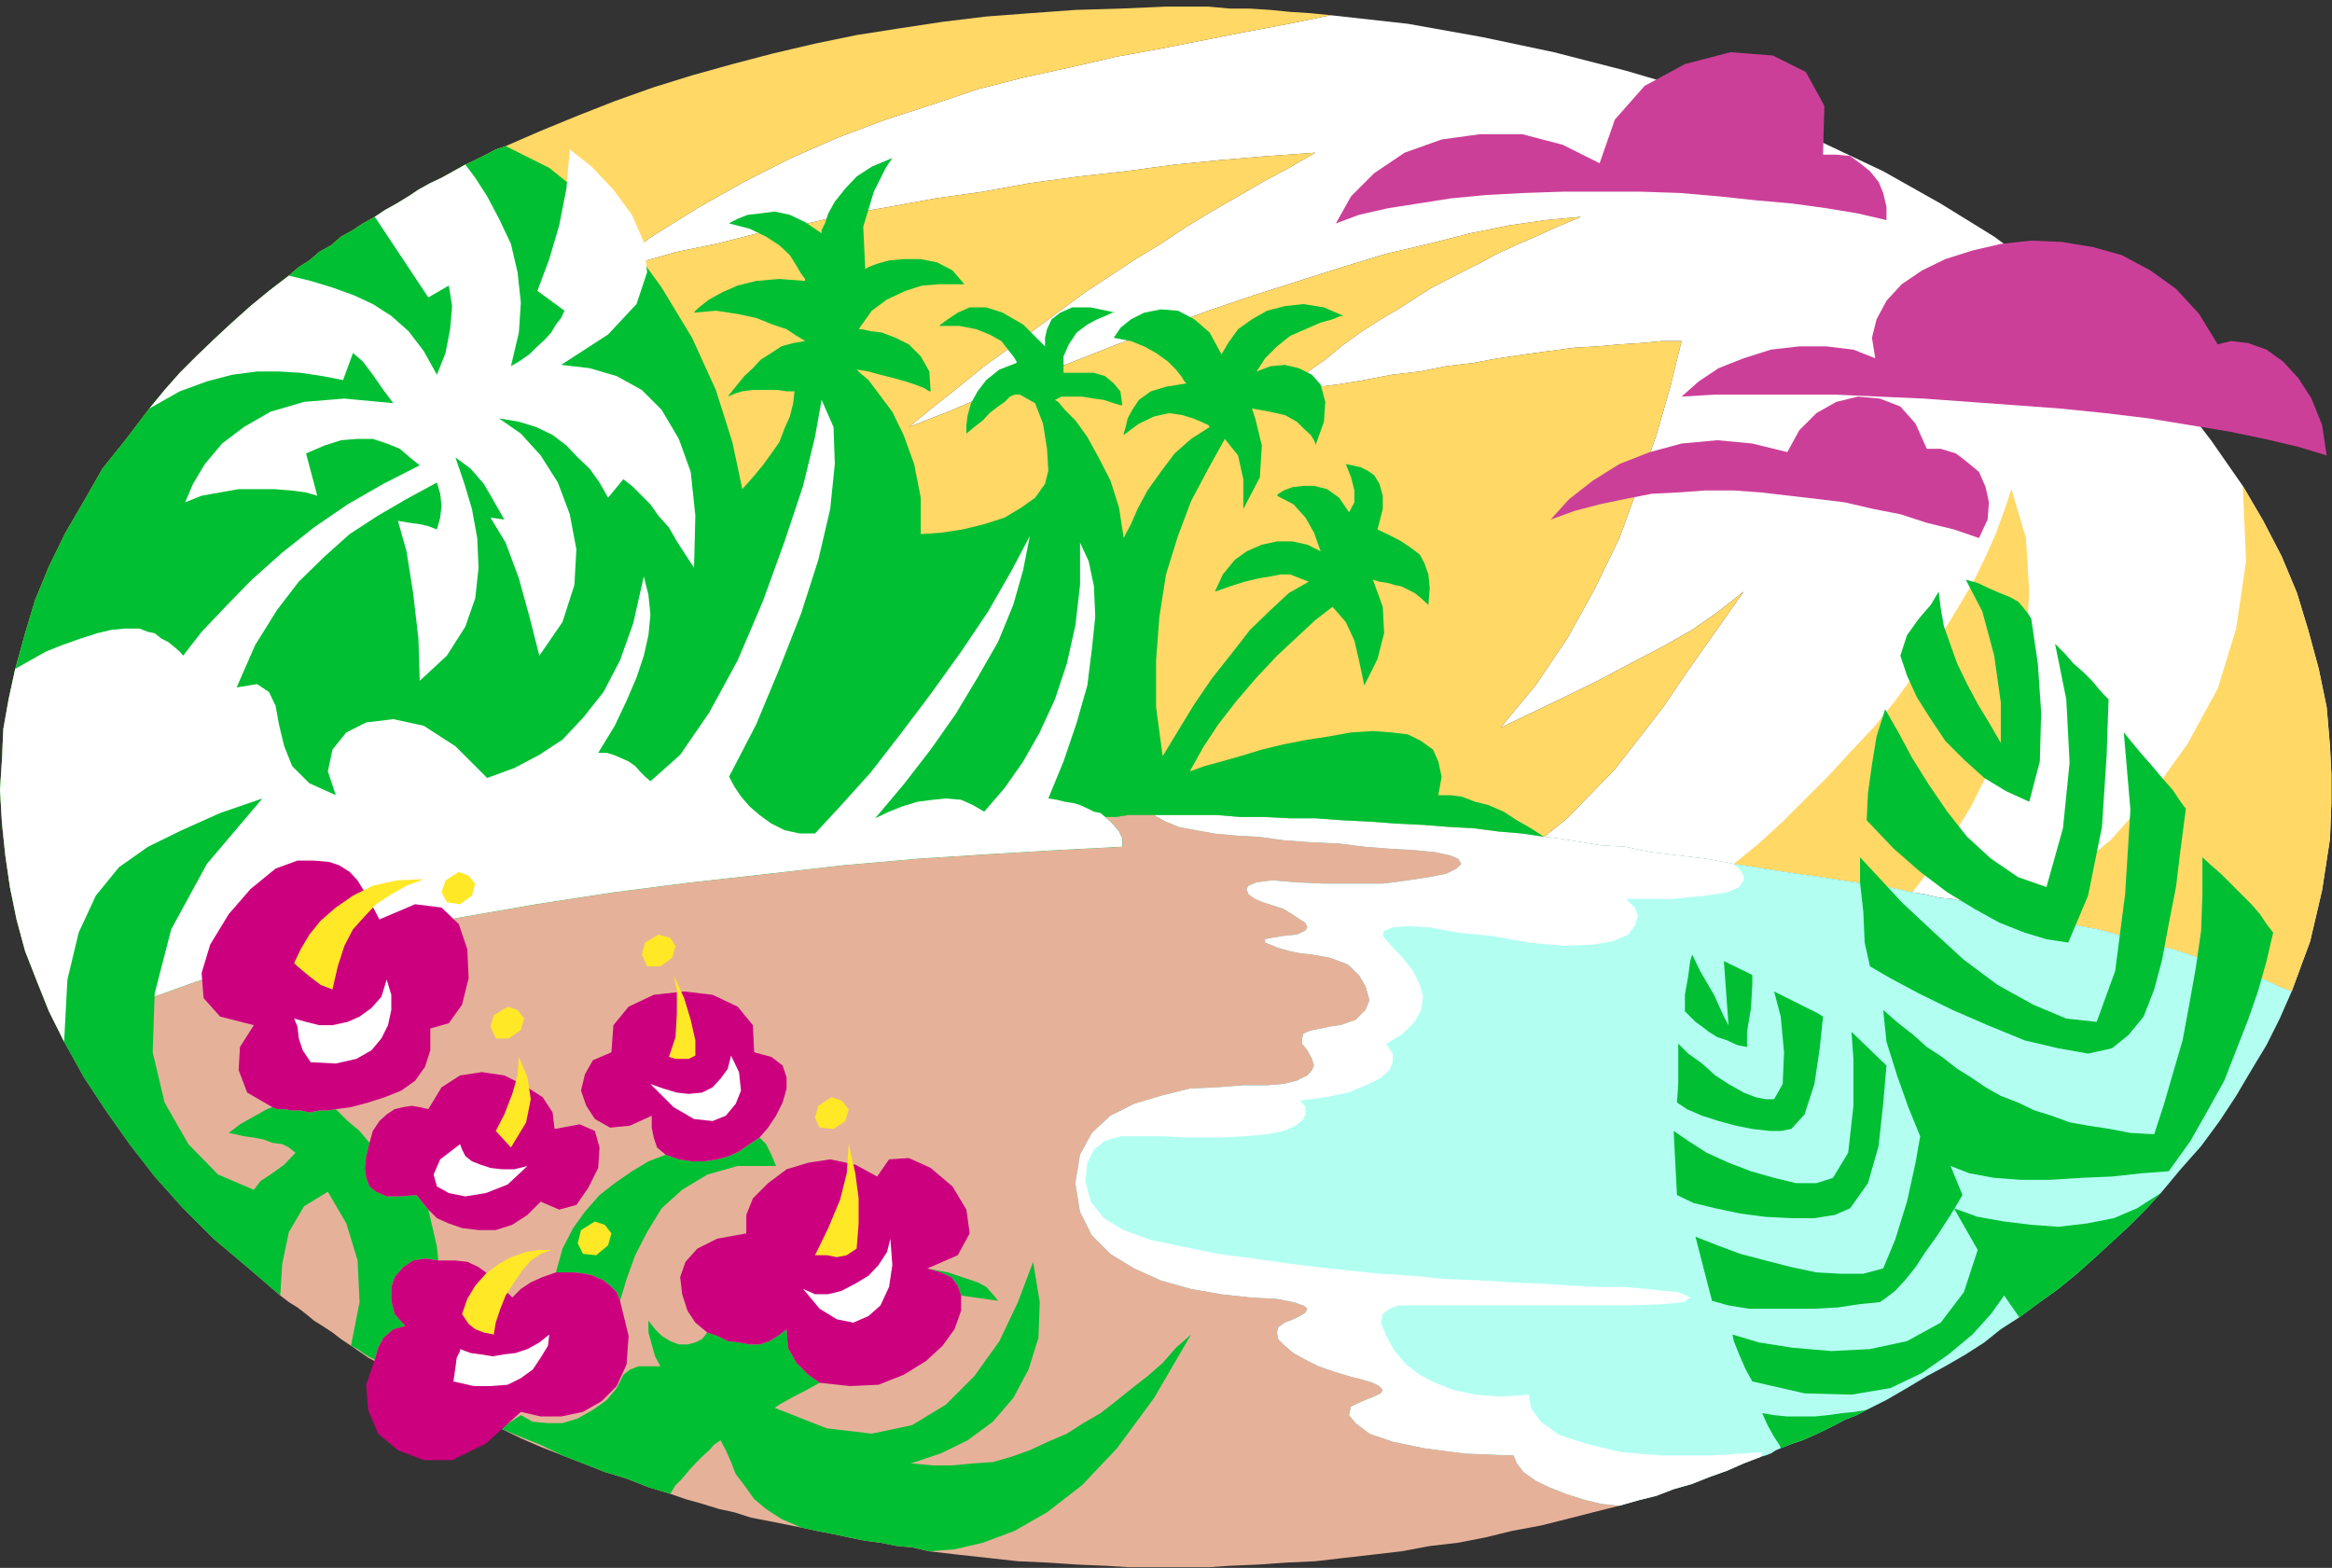 <?xml version="1.0" encoding="UTF-8" standalone="no"?>
<svg
   xmlns:ooo="http://xml.openoffice.org/svg/export"
   xmlns:dc="http://purl.org/dc/elements/1.1/"
   xmlns:cc="http://creativecommons.org/ns#"
   xmlns:rdf="http://www.w3.org/1999/02/22-rdf-syntax-ns#"
   xmlns:svg="http://www.w3.org/2000/svg"
   xmlns="http://www.w3.org/2000/svg"
   xmlns:sodipodi="http://sodipodi.sourceforge.net/DTD/sodipodi-0.dtd"
   xmlns:inkscape="http://www.inkscape.org/namespaces/inkscape"
   version="1.2"
   width="35.28mm"
   height="23.72mm"
   viewBox="0 0 3528 2372"
   preserveAspectRatio="xMidYMid"
   xml:space="preserve"
   id="svg161"
   sodipodi:docname="scn_trpc.svg"
   style="fill-rule:evenodd;stroke-width:28.222;stroke-linejoin:round"
   inkscape:version="0.92.5 (2060ec1f9f, 2020-04-08)"><rect x="0" y="0" width="3528" height="2372" fill="#333333" stroke="none"/><sodipodi:namedview
   pagecolor="#ffffff"
   bordercolor="#666666"
   borderopacity="1"
   objecttolerance="10"
   gridtolerance="10"
   guidetolerance="10"
   inkscape:pageopacity="0"
   inkscape:pageshadow="2"
   inkscape:window-width="664"
   inkscape:window-height="487"
   id="namedview163"
   showgrid="false"
   inkscape:zoom="0.2102413"
   inkscape:cx="66.670867"
   inkscape:cy="44.825195"
   inkscape:window-x="0"
   inkscape:window-y="0"
   inkscape:window-maximized="0"
   inkscape:current-layer="svg161" />
 <defs
   class="ClipPathGroup"
   id="defs8">
  <clipPath
   id="presentation_clip_path"
   clipPathUnits="userSpaceOnUse">
   <rect
   x="0"
   y="0"
   width="21000"
   height="29700"
   id="rect2" />
  </clipPath>
  <clipPath
   id="presentation_clip_path_shrink"
   clipPathUnits="userSpaceOnUse">
   <rect
   x="21"
   y="29"
   width="20958"
   height="29641"
   id="rect5" />
  </clipPath>
 </defs>
 <defs
   class="TextShapeIndex"
   id="defs12">
  <g
   ooo:slide="id1"
   ooo:id-list="id3"
   id="g10" />
 </defs>
 <defs
   class="EmbeddedBulletChars"
   id="defs44">
  <g
   id="bullet-char-template-57356"
   transform="matrix(4.8828125e-4,0,0,-4.8828125e-4,0,0)">
   <path
   d="M 580,1141 1163,571 580,0 -4,571 Z"
   id="path14"
   inkscape:connector-curvature="0" />
  </g>
  <g
   id="bullet-char-template-57354"
   transform="matrix(4.8828125e-4,0,0,-4.8828125e-4,0,0)">
   <path
   d="M 8,1128 H 1137 V 0 H 8 Z"
   id="path17"
   inkscape:connector-curvature="0" />
  </g>
  <g
   id="bullet-char-template-10146"
   transform="matrix(4.8828125e-4,0,0,-4.8828125e-4,0,0)">
   <path
   d="M 174,0 602,739 174,1481 1456,739 Z M 1358,739 309,1346 659,739 Z"
   id="path20"
   inkscape:connector-curvature="0" />
  </g>
  <g
   id="bullet-char-template-10132"
   transform="matrix(4.8828125e-4,0,0,-4.8828125e-4,0,0)">
   <path
   d="M 2015,739 1276,0 H 717 l 543,543 H 174 v 393 h 1086 l -543,545 h 557 z"
   id="path23"
   inkscape:connector-curvature="0" />
  </g>
  <g
   id="bullet-char-template-10007"
   transform="matrix(4.8828125e-4,0,0,-4.8828125e-4,0,0)">
   <path
   d="m 0,-2 c -7,16 -16,29 -25,39 l 381,530 c -94,256 -141,385 -141,387 0,25 13,38 40,38 9,0 21,-2 34,-5 21,4 42,12 65,25 l 27,-13 111,-251 280,301 64,-25 24,25 c 21,-10 41,-24 62,-43 C 886,937 835,863 770,784 769,783 710,716 594,584 L 774,223 c 0,-27 -21,-55 -63,-84 l 16,-20 C 717,90 699,76 672,76 641,76 570,178 457,381 L 164,-76 c -22,-34 -53,-51 -92,-51 -42,0 -63,17 -64,51 -7,9 -10,24 -10,44 0,9 1,19 2,30 z"
   id="path26"
   inkscape:connector-curvature="0" />
  </g>
  <g
   id="bullet-char-template-10004"
   transform="matrix(4.8828125e-4,0,0,-4.8828125e-4,0,0)">
   <path
   d="M 285,-33 C 182,-33 111,30 74,156 52,228 41,333 41,471 c 0,78 14,145 41,201 34,71 87,106 158,106 53,0 88,-31 106,-94 l 23,-176 c 8,-64 28,-97 59,-98 l 735,706 c 11,11 33,17 66,17 42,0 63,-15 63,-46 V 965 c 0,-36 -10,-64 -30,-84 L 442,47 C 390,-6 338,-33 285,-33 Z"
   id="path29"
   inkscape:connector-curvature="0" />
  </g>
  <g
   id="bullet-char-template-9679"
   transform="matrix(4.8828125e-4,0,0,-4.8828125e-4,0,0)">
   <path
   d="M 813,0 C 632,0 489,54 383,161 276,268 223,411 223,592 c 0,181 53,324 160,431 106,107 249,161 430,161 179,0 323,-54 432,-161 108,-107 162,-251 162,-431 0,-180 -54,-324 -162,-431 C 1136,54 992,0 813,0 Z"
   id="path32"
   inkscape:connector-curvature="0" />
  </g>
  <g
   id="bullet-char-template-8226"
   transform="matrix(4.8828125e-4,0,0,-4.8828125e-4,0,0)">
   <path
   d="m 346,457 c -73,0 -137,26 -191,78 -54,51 -81,114 -81,188 0,73 27,136 81,188 54,52 118,78 191,78 73,0 134,-26 185,-79 51,-51 77,-114 77,-187 0,-75 -25,-137 -76,-188 -50,-52 -112,-78 -186,-78 z"
   id="path35"
   inkscape:connector-curvature="0" />
  </g>
  <g
   id="bullet-char-template-8211"
   transform="matrix(4.8828125e-4,0,0,-4.8828125e-4,0,0)">
   <path
   d="M -4,459 H 1135 V 606 H -4 Z"
   id="path38"
   inkscape:connector-curvature="0" />
  </g>
  <g
   id="bullet-char-template-61548"
   transform="matrix(4.8828125e-4,0,0,-4.8828125e-4,0,0)">
   <path
   d="m 173,740 c 0,163 58,303 173,419 116,115 255,173 419,173 163,0 302,-58 418,-173 116,-116 174,-256 174,-419 0,-163 -58,-303 -174,-418 C 1067,206 928,148 765,148 601,148 462,206 346,322 231,437 173,577 173,740 Z"
   id="path41"
   inkscape:connector-curvature="0" />
  </g>
 </defs>
 <g
   id="g49"
   transform="translate(-8736,-13664)">
  <g
   id="id2"
   class="Master_Slide">
   <g
   id="bg-id2"
   class="Background" />
   <g
   id="bo-id2"
   class="BackgroundObjects" />
  </g>
 </g>
 <g
   class="SlideGroup"
   id="g159"
   transform="translate(-8736,-13664)">
  <g
   id="g157">
   <g
   id="container-id1">
    <g
   id="id1"
   class="Slide"
   clip-path="url(#presentation_clip_path)">
     <g
   class="Page"
   id="g153">
      <g
   class="Graphic"
   id="g151">
       <g
   id="id3">
        <rect
   class="BoundingBox"
   x="8736"
   y="13664"
   width="3528"
   height="2372"
   id="rect51"
   style="fill:none;stroke:none" />
        <defs
   id="defs56">
         <clipPath
   id="clip_path_1"
   clipPathUnits="userSpaceOnUse">
          <path
   d="m 8736,13664 h 3527 v 2371 H 8736 Z"
   id="path53"
   inkscape:connector-curvature="0" />
         </clipPath>
        </defs>
        <g
   clip-path="url(#clip_path_1)"
   id="g148">
         <path
   d="m 11072,14930 35,-28 34,-35 38,-39 35,-45 38,-49 38,-56 41,-58 43,-61 -38,30 -40,28 -46,26 -48,25 -49,26 -51,25 -48,23 -48,23 53,-64 48,-71 41,-74 38,-78 28,-77 28,-79 21,-73 17,-69 h -30 l -31,3 -33,2 -33,3 -35,2 -38,5 -36,5 -41,6 -38,7 -41,5 -40,8 -43,5 -41,8 -43,7 -41,5 -43,8 35,-28 33,-23 28,-23 28,-20 28,-18 26,-15 23,-15 25,-16 23,-12 25,-13 26,-13 28,-15 28,-13 30,-13 33,-15 36,-15 -54,5 -55,8 -59,12 -63,16 -64,15 -66,20 -66,21 -69,22 -68,23 -69,26 -69,25 -66,26 -66,25 -63,25 -61,26 -59,23 38,-31 38,-30 38,-31 39,-28 38,-28 38,-28 38,-28 38,-25 38,-25 38,-23 39,-26 38,-23 40,-23 38,-22 39,-21 40,-23 -71,5 -71,6 -71,7 -74,10 -71,8 -74,10 -71,13 -71,10 -71,13 -69,12 -66,16 -64,12 -63,16 -59,12 -56,16 -53,12 71,-51 69,-43 71,-40 71,-36 71,-31 72,-27 71,-23 68,-23 71,-18 69,-15 69,-16 66,-12 66,-13 66,-13 64,-12 63,-13 117,13 112,20 109,23 109,28 102,30 99,38 97,41 91,43 87,49 81,50 76,56 74,59 64,61 61,63 53,69 48,69 31,53 28,54 23,55 17,56 16,59 12,58 5,59 3,61 -3,79 -12,78 -18,77 -28,76 -20,-8 -21,-10 -20,-7 -23,-8 -23,-8 -23,-7 -25,-8 -25,-8 -28,-7 -28,-8 -28,-7 -28,-8 -28,-5 -31,-8 -28,-7 -30,-6 -21,-5 -20,-2 -23,-5 -20,-3 -20,-5 -21,-2 -20,-5 -20,-3 -36,-8 -36,-5 -33,-5 -33,-5 -35,-5 -33,-5 -31,-5 -33,-5 -43,-8 -43,-5 -41,-5 -38,-8 -36,-2 -30,-5 -31,-5 z"
   id="path58"
   inkscape:connector-curvature="0"
   style="fill:#ffffff;stroke:none" />
         <path
   d="m 11629,15014 -36,-8 -36,-5 -33,-5 -33,-5 -35,-5 -33,-5 -31,-5 -33,-5 38,-31 36,-33 35,-35 36,-36 33,-36 33,-35 31,-38 28,-38 28,-36 22,-38 23,-38 21,-36 17,-35 16,-36 12,-33 11,-33 22,74 5,81 -5,84 -17,84 -28,81 -38,76 -44,72 z"
   id="path60"
   inkscape:connector-curvature="0"
   style="fill:#ffd866;stroke:none" />
         <path
   d="m 12129,14399 31,53 28,54 23,55 17,56 16,59 12,58 5,59 3,61 -3,79 -12,78 -18,77 -28,76 -20,-8 -21,-10 -20,-7 -23,-8 -23,-8 -23,-7 -25,-8 -25,-8 -28,-7 -28,-8 -28,-7 -28,-8 -28,-5 -31,-8 -28,-7 -30,-6 68,-53 69,-58 61,-69 53,-74 46,-84 28,-91 15,-102 z"
   id="path62"
   inkscape:connector-curvature="0"
   style="fill:#ffd866;stroke:none" />
         <path
   d="m 11072,14930 -33,-5 -36,-3 -38,-5 -38,-2 -38,-3 -41,-2 -40,-3 -41,-2 -41,-3 h -38 l -41,-2 h -35 l -36,-3 h -33 -33 -28 -23 -17 l -18,3 h -16 l 11,10 10,12 5,11 v 12 l -97,5 -101,6 -110,7 -114,10 -114,13 -117,13 -117,15 -117,18 -115,20 -109,20 -104,23 -97,26 -89,28 -78,28 -66,30 -56,33 -23,-46 -18,-45 -18,-46 -13,-48 -10,-49 -7,-48 -5,-48 -3,-51 3,-46 2,-46 8,-45 10,-46 15,-54 15,-50 21,-51 25,-51 28,-48 28,-49 36,-45 35,-46 23,-28 23,-26 25,-25 26,-25 28,-26 28,-25 28,-23 30,-23 15,-13 16,-10 15,-13 18,-10 15,-13 18,-10 15,-10 18,-10 15,-10 18,-10 18,-11 15,-10 18,-10 17,-8 18,-10 18,-10 15,-7 16,-8 15,-8 15,-5 53,-23 56,-23 56,-22 59,-21 58,-18 61,-17 61,-16 64,-15 63,-13 64,-10 66,-10 66,-8 66,-5 69,-5 68,-2 69,-3 h 33 31 l 33,3 h 30 l 31,2 30,3 31,2 30,3 -63,13 -64,12 -66,13 -66,13 -66,12 -69,16 -69,15 -71,18 -68,23 -71,23 -72,27 -71,31 -71,36 -71,40 -69,43 -71,51 53,-12 56,-16 59,-12 63,-16 64,-12 66,-16 69,-12 71,-13 71,-10 71,-13 74,-10 71,-8 74,-10 71,-7 71,-6 71,-5 -40,23 -39,21 -38,22 -40,23 -38,23 -39,26 -38,23 -38,25 -38,25 -38,28 -38,28 -38,28 -39,28 -38,31 -38,30 -38,31 59,-23 61,-26 63,-25 66,-25 66,-26 69,-25 69,-26 68,-23 69,-22 66,-21 66,-20 64,-15 63,-16 59,-12 55,-8 54,-5 -36,15 -33,15 -30,13 -28,13 -28,15 -26,13 -25,13 -23,12 -25,16 -23,15 -26,15 -28,18 -28,20 -28,23 -33,23 -35,28 43,-8 41,-5 43,-7 41,-8 43,-5 40,-8 41,-5 38,-7 41,-6 36,-5 38,-5 35,-2 33,-3 33,-2 31,-3 h 30 l -17,69 -21,73 -28,79 -28,77 -38,78 -41,74 -48,71 -53,64 48,-23 48,-23 51,-25 49,-26 48,-25 46,-26 40,-28 38,-30 -43,61 -41,58 -38,56 -38,49 -35,45 -38,39 -34,35 z"
   id="path64"
   inkscape:connector-curvature="0"
   style="fill:#ffd866;stroke:none" />
         <path
   d="m 10757,14002 23,-41 35,-35 46,-31 56,-20 58,-8 h 64 l 61,16 56,28 23,-66 45,-51 61,-33 69,-18 64,5 50,25 28,51 -2,74 h 20 l 21,2 15,11 15,12 13,16 7,17 5,21 v 20 l -43,-10 -48,-8 -51,-7 -56,-5 -56,-6 -58,-5 -59,-2 h -61 -58 l -59,2 -56,3 -53,5 -51,8 -45,7 -44,10 z"
   id="path66"
   inkscape:connector-curvature="0"
   style="fill:#cc3f99;stroke:none" />
         <path
   d="m 11280,14264 26,-23 30,-20 38,-15 41,-13 43,-5 h 41 l 41,5 33,13 -5,-31 7,-28 15,-28 23,-25 31,-21 35,-17 41,-13 43,-10 46,-5 46,2 48,8 43,12 43,23 39,28 35,38 28,46 20,-5 26,3 28,10 25,18 23,25 20,31 16,40 7,46 -43,-13 -51,-12 -53,-11 -61,-10 -61,-10 -66,-8 -69,-7 -68,-5 -69,-5 -69,-5 -68,-3 -66,-3 h -64 -61 -56 z"
   id="path68"
   inkscape:connector-curvature="0"
   style="fill:#cc3f99;stroke:none" />
         <path
   d="m 11082,14450 28,-31 36,-28 40,-25 46,-18 48,-13 54,-5 53,5 53,13 18,-33 26,-26 30,-17 33,-8 33,3 31,12 23,26 17,38 h 21 l 23,7 17,13 18,15 10,23 5,23 -2,26 -13,28 -38,-13 -41,-10 -40,-13 -41,-8 -43,-10 -41,-5 -43,-5 -43,-5 -41,-3 h -43 l -41,3 -40,2 -41,8 -38,8 -38,10 z"
   id="path70"
   inkscape:connector-curvature="0"
   style="fill:#cc3f99;stroke:none" />
         <path
   d="m 11186,15942 -40,10 -39,10 -40,10 -43,8 -41,10 -41,8 -43,5 -43,8 -43,5 -44,5 -43,5 -43,2 -43,3 -46,2 -43,3 h -46 -46 l -48,-3 -46,-2 -45,-3 -44,-2 -45,-5 -46,-5 -43,-5 -26,-6 -23,-2 -25,-5 -23,-3 -25,-5 -23,-5 -26,-5 -23,-5 -25,-5 -25,-5 -26,-5 -25,-8 -23,-5 -26,-8 -25,-7 -23,-8 -33,-10 -33,-13 -33,-10 -33,-13 -31,-12 -33,-13 -30,-13 -31,-15 -30,-13 -28,-15 -31,-15 -27,-15 -28,-16 -28,-18 -28,-15 -26,-18 -15,-10 -13,-10 -12,-8 -16,-10 -12,-10 -13,-10 -13,-8 -13,-10 -50,-43 -51,-43 -46,-46 -43,-48 -38,-49 -36,-51 -33,-50 -30,-54 56,-33 66,-30 78,-28 89,-28 97,-26 104,-23 109,-20 115,-20 117,-18 117,-15 117,-13 114,-13 114,-10 110,-7 101,-6 97,-5 v -12 l -5,-11 -10,-12 -11,-10 h 16 l 18,-3 h 17 23 l 18,10 20,8 26,5 28,5 33,3 35,2 36,5 41,3 43,2 40,5 39,3 35,2 31,3 23,5 12,5 5,8 -7,7 -16,8 -25,5 -33,5 -38,5 h -43 -44 l -45,-2 -36,-3 -23,3 -12,5 -3,5 3,8 10,7 12,5 16,5 15,5 13,8 12,8 8,5 3,7 -3,5 -13,6 -20,2 -18,3 -10,2 v 5 l 8,3 12,5 18,5 15,3 18,2 28,5 26,10 17,16 10,17 6,21 -6,15 -15,15 -23,8 -15,2 -13,3 -12,2 -10,3 -6,3 -2,7 v 8 l 8,10 7,13 3,10 -3,7 -7,8 -16,8 -20,5 -25,2 h -36 l -38,3 -43,2 -44,11 -40,12 -36,18 -28,26 -18,33 -7,43 7,43 18,36 28,28 36,22 40,18 46,13 46,8 46,5 38,2 25,5 15,5 6,5 -3,6 -8,5 -10,5 -13,5 -10,7 -2,8 2,10 10,10 13,11 18,10 20,10 23,8 23,7 20,5 16,5 10,5 5,6 -3,5 -10,5 -18,7 -17,8 -3,13 10,12 21,16 35,12 48,10 61,8 74,3 5,12 10,13 18,13 21,10 25,10 25,8 28,7 z"
   id="path72"
   inkscape:connector-curvature="0"
   style="fill:#e5b299;stroke:none" />
         <path
   d="m 10482,14897 18,10 20,8 26,5 28,5 33,3 35,2 36,5 41,3 43,2 40,5 39,3 35,2 31,3 23,5 12,5 5,8 -7,7 -16,8 -25,5 -33,5 -38,5 h -43 -44 l -45,-2 -36,-3 -23,3 -12,5 -3,5 3,8 10,7 12,5 16,5 15,5 13,8 12,8 8,5 3,7 -3,5 -13,6 -20,2 -18,3 -10,2 v 5 l 8,3 12,5 18,5 15,3 18,2 28,5 26,10 17,16 10,17 6,21 -6,15 -15,15 -23,8 -15,2 -13,3 -12,2 -10,3 -6,3 -2,7 v 8 l 8,10 7,13 3,10 -3,7 -7,8 -16,8 -20,5 -25,2 h -36 l -38,3 -43,2 -44,11 -40,12 -36,18 -28,26 -18,33 -7,43 7,43 18,36 28,28 36,22 40,18 46,13 46,8 46,5 38,2 25,5 15,5 6,5 -3,6 -8,5 -10,5 -13,5 -10,7 -2,8 2,10 10,10 13,11 18,10 20,10 23,8 23,7 20,5 16,5 10,5 5,6 -3,5 -10,5 -18,7 -17,8 -3,13 10,12 21,16 35,12 48,10 61,8 74,3 5,12 10,13 18,13 21,10 25,10 25,8 28,7 28,3 28,-8 28,-7 26,-10 28,-8 25,-10 28,-10 25,-11 26,-10 7,-2 8,-3 8,-5 7,-3 18,-7 15,-5 18,-8 15,-7 16,-8 15,-8 18,-7 15,-8 30,-15 31,-18 30,-18 28,-15 31,-18 28,-18 25,-20 28,-18 31,-23 28,-20 28,-23 28,-25 25,-23 25,-23 26,-26 23,-25 30,-36 31,-35 28,-38 25,-38 23,-39 23,-38 20,-40 18,-41 -20,-8 -21,-10 -20,-7 -23,-8 -23,-8 -23,-7 -25,-8 -25,-8 -28,-7 -28,-8 -28,-7 -28,-8 -28,-5 -31,-8 -28,-7 -30,-6 -21,-5 -20,-2 -23,-5 -20,-3 -20,-5 -21,-2 -20,-5 -20,-3 -36,-8 -36,-5 -33,-5 -33,-5 -35,-5 -33,-5 -31,-5 -33,-5 -43,-8 -43,-5 -41,-5 -38,-8 -36,-2 -30,-5 -31,-5 -25,-3 -33,-5 -36,-3 -38,-5 -38,-2 -38,-3 -41,-2 -40,-3 -41,-2 -41,-3 h -38 l -41,-2 h -35 l -36,-3 h -33 -33 z"
   id="path74"
   inkscape:connector-curvature="0"
   style="fill:#b2fff2;stroke:none" />
         <path
   d="m 11400,15868 -26,10 -25,11 -28,10 -25,10 -28,8 -26,10 -28,7 -28,8 -28,-3 -28,-7 -25,-8 -25,-10 -21,-10 -18,-13 -10,-13 -5,-12 -74,-3 -61,-8 -48,-10 -35,-12 -21,-16 -10,-12 3,-13 17,-8 18,-7 10,-5 3,-5 -5,-6 -10,-5 -16,-5 -20,-5 -23,-7 -23,-8 -20,-10 -18,-10 -13,-11 -10,-10 -2,-10 2,-8 10,-7 13,-5 10,-5 8,-5 3,-6 -6,-5 -15,-5 -25,-5 -38,-2 -46,-5 -46,-8 -46,-13 -40,-18 -36,-22 -28,-28 -18,-36 -7,-43 7,-43 18,-33 28,-26 36,-18 40,-12 44,-11 43,-2 38,-3 h 36 l 25,-2 20,-5 16,-8 7,-8 3,-7 -3,-10 -7,-13 -8,-10 v -8 l 2,-7 6,-3 10,-3 12,-2 13,-3 15,-2 23,-8 15,-15 6,-15 -6,-21 -10,-17 -17,-16 -26,-10 -28,-5 -18,-2 -15,-3 -18,-5 -12,-5 -8,-3 v -5 l 10,-2 18,-3 20,-2 13,-6 3,-5 -3,-7 -8,-5 -12,-8 -13,-8 -15,-5 -16,-5 -12,-5 -10,-7 -3,-8 3,-5 12,-5 23,-3 36,3 45,2 h 44 43 l 38,-5 33,-5 25,-5 16,-8 7,-7 -5,-8 -12,-5 -23,-5 -31,-3 -35,-2 -39,-3 -40,-5 -43,-2 -41,-3 -36,-5 -35,-2 -33,-3 -28,-5 -26,-5 -20,-8 -18,-10 h 28 33 33 l 36,3 h 35 l 41,2 h 38 l 41,3 41,2 40,3 41,2 38,3 38,2 38,5 36,3 33,5 25,3 31,5 30,5 36,2 38,8 41,5 43,5 43,8 8,7 7,11 v 7 l -7,10 -18,8 -33,5 -51,5 h -69 l 13,13 5,13 -5,15 -10,13 -23,10 -30,5 -44,2 -53,-5 -56,-10 -51,-5 -43,-8 -33,-2 -23,2 -13,5 -2,8 13,15 17,18 16,20 10,21 5,18 -3,20 -10,18 -18,18 -25,15 10,15 v 13 l -5,12 -15,13 -21,10 -27,11 -34,7 -38,5 8,10 v 11 l -3,7 -12,10 -18,8 -25,5 -34,3 -40,2 h -46 l -38,-2 h -36 -28 l -23,7 -17,13 -10,20 -3,28 8,31 20,25 30,18 41,15 48,10 54,11 53,7 56,8 41,5 46,5 48,5 48,3 51,5 51,2 48,3 48,2 46,3 41,2 h 38 l 33,3 28,3 20,2 13,5 5,3 -10,7 -31,3 -45,2 h -54 -58 -56 -54 -40 -26 -25 -23 -20 l -13,5 -10,8 -3,13 8,20 13,23 17,20 21,16 23,12 28,11 33,7 38,3 43,-3 3,20 15,21 28,20 40,13 54,13 61,5 h 74 l 78,-5 z"
   id="path76"
   inkscape:connector-curvature="0"
   style="fill:#ffffff;stroke:none" />
         <path
   d="m 11560,15797 -15,8 -18,7 -15,8 -16,8 -15,7 -18,8 -15,5 -18,7 -2,-5 -8,-12 -10,-18 -8,-18 18,3 20,2 h 21 20 l 20,-2 21,-3 20,-2 z"
   id="path78"
   inkscape:connector-curvature="0"
   style="fill:#00bf33;stroke:none" />
         <path
   d="m 12005,15469 -23,25 -26,26 -25,23 -25,23 -28,25 -28,23 -28,20 -31,23 -23,-33 -20,28 -28,31 -36,30 -40,28 -48,23 -59,10 -71,-2 -79,-18 -10,-18 -10,-23 -8,-20 -2,-10 40,12 51,8 59,5 58,-3 56,-12 51,-28 35,-46 21,-64 -36,-63 36,13 40,7 41,5 41,3 43,-5 41,-8 35,-15 z"
   id="path80"
   inkscape:connector-curvature="0"
   style="fill:#00bf33;stroke:none" />
         <path
   d="m 11301,15535 33,13 35,13 38,10 39,10 38,8 35,2 h 36 l 30,-8 18,-43 18,-58 13,-59 7,-40 -18,-44 -17,-48 -16,-51 -5,-48 23,20 23,18 20,18 23,15 23,18 21,13 22,15 23,13 26,10 25,12 26,8 27,10 28,5 33,5 31,6 36,2 15,-46 13,-45 15,-51 10,-54 10,-56 8,-56 2,-55 v -56 l 13,12 15,13 15,15 16,16 15,15 13,15 10,15 10,13 -10,43 -13,46 -15,43 -18,46 -18,46 -25,45 -26,46 -33,46 -40,3 -46,5 -46,2 -48,3 h -43 l -41,-3 -38,-7 -28,-11 18,44 -18,30 -20,31 -18,25 -15,23 -16,20 -15,16 -13,10 -10,7 -30,3 -33,5 -36,2 h -33 -33 -33 l -31,-5 -25,-7 z"
   id="path82"
   inkscape:connector-curvature="0"
   style="fill:#00bf33;stroke:none" />
         <path
   d="m 11268,15375 22,15 28,18 33,15 34,13 35,10 33,8 h 31 l 25,-8 23,-38 8,-71 v -71 l -3,-41 53,51 -5,58 -7,64 -16,56 -27,38 -23,10 -31,5 h -35 l -39,-2 -38,-5 -38,-8 -33,-8 -25,-12 z"
   id="path84"
   inkscape:connector-curvature="0"
   style="fill:#00bf33;stroke:none" />
         <path
   d="m 11275,15243 15,15 21,15 20,18 20,13 23,13 18,7 15,3 h 13 l 13,-23 2,-48 -5,-54 -10,-38 20,10 26,13 20,10 8,5 -5,48 -8,54 -15,46 -20,22 -16,3 h -17 l -26,-3 -25,-5 -26,-7 -25,-8 -23,-10 -15,-10 2,-28 v -28 -23 z"
   id="path86"
   inkscape:connector-curvature="0"
   style="fill:#00bf33;stroke:none" />
         <path
   d="m 11296,15108 12,25 21,36 15,33 7,13 -7,-97 43,21 v 15 l -2,35 -6,36 v 23 l -15,-3 -15,-7 -15,-5 -13,-8 -10,-8 -10,-7 -8,-8 -8,-8 v -25 l 5,-28 3,-23 z"
   id="path88"
   inkscape:connector-curvature="0"
   style="fill:#00bf33;stroke:none" />
         <path
   d="m 11550,14961 28,30 35,38 46,43 48,44 51,38 54,30 50,21 46,5 28,-77 15,-116 8,-128 -10,-117 13,16 15,18 15,17 15,18 16,18 10,15 7,10 3,3 -8,61 -7,58 -11,56 -10,54 -12,45 -16,41 -23,28 -25,20 -36,8 -45,-8 -51,-12 -56,-23 -53,-23 -51,-25 -43,-23 -31,-18 -8,-36 -2,-46 -5,-45 z"
   id="path90"
   inkscape:connector-curvature="0"
   style="fill:#00bf33;stroke:none" />
         <path
   d="m 11588,14737 20,35 21,39 25,40 28,41 30,38 36,33 41,28 43,15 25,-89 10,-99 -5,-96 -17,-84 15,15 13,15 15,13 13,13 10,12 7,8 5,5 3,3 -3,86 -7,107 -21,104 -30,71 -33,-5 -33,-10 -38,-15 -38,-21 -41,-25 -41,-31 -40,-35 -41,-43 2,-41 6,-43 7,-43 z"
   id="path92"
   inkscape:connector-curvature="0"
   style="fill:#00bf33;stroke:none" />
         <path
   d="m 11669,14559 3,25 5,28 10,28 10,28 15,31 16,30 17,28 18,31 v -61 l -10,-71 -18,-67 -25,-48 18,5 17,8 16,7 15,6 13,7 7,8 8,10 5,8 10,68 5,74 -2,74 -16,61 -35,-16 -33,-20 -31,-28 -28,-28 -22,-33 -21,-33 -15,-33 -10,-30 10,-31 18,-25 18,-21 z"
   id="path94"
   inkscape:connector-curvature="0"
   style="fill:#00bf33;stroke:none" />
         <path
   d="m 11072,14930 -33,-5 -36,-3 -38,-5 -38,-2 -38,-3 -41,-2 -40,-3 -41,-2 -41,-3 h -38 l -41,-2 h -35 l -36,-3 h -33 -33 -28 -23 -17 l -18,3 h -16 l 11,10 10,12 5,11 v 12 l -97,5 -101,6 -110,7 -114,10 -114,13 -117,13 -117,15 -117,18 -115,20 -109,20 -104,23 -97,26 -89,28 -78,28 -66,30 -56,33 -23,-46 -18,-45 -18,-46 -13,-48 -10,-49 -7,-48 -5,-48 -3,-51 3,-46 2,-46 8,-45 10,-46 15,-54 15,-50 21,-51 25,-51 28,-48 28,-49 36,-45 35,-46 23,-28 23,-26 25,-25 26,-25 28,-26 28,-25 28,-23 30,-23 15,-13 16,-10 15,-13 18,-10 15,-13 18,-10 15,-10 18,-10 15,-10 18,-10 18,-11 15,-10 18,-10 17,-8 18,-10 18,-10 15,-7 16,-8 15,-8 15,-5 66,33 61,49 59,63 50,69 46,76 36,79 25,79 15,71 16,-18 15,-18 13,-18 12,-17 8,-21 8,-18 5,-20 2,-18 h -12 l -13,-2 h -13 -13 -12 l -16,2 -10,3 -12,5 12,-15 13,-16 13,-12 12,-13 16,-10 15,-10 18,-5 18,-3 -3,-2 -10,-6 -15,-10 -21,-7 -25,-10 -28,-6 -33,-5 -33,3 2,-3 8,-7 13,-10 20,-11 23,-10 28,-7 35,-3 39,3 v -3 l -6,-8 -7,-12 -10,-16 -16,-15 -20,-13 -25,-12 -31,-8 3,-2 10,-5 15,-6 18,-2 23,-3 23,5 23,11 25,17 v -5 l 5,-10 5,-15 10,-18 16,-20 17,-18 23,-15 31,-13 -10,15 -18,36 -16,53 3,64 5,-3 13,-5 18,-5 22,-2 h 26 l 25,5 23,12 18,21 h -5 -13 -20 l -26,2 -25,8 -28,13 -23,17 -20,28 h 5 l 13,3 17,2 21,8 20,10 18,18 13,23 2,30 h -2 l -8,-5 -13,-5 -15,-5 -18,-5 -20,-5 -18,-5 -18,-3 5,5 13,11 15,20 21,28 17,35 16,44 10,51 v 55 l 30,-2 33,-5 33,-8 31,-10 25,-15 21,-15 15,-21 5,-20 -2,-33 -6,-38 -12,-31 -23,-13 h -8 l -7,3 -8,8 -10,7 -13,10 -10,11 -13,10 -12,10 v -3 -10 l 2,-15 5,-18 10,-18 13,-17 20,-16 26,-10 v -2 l -5,-8 -8,-10 -10,-13 -18,-10 -20,-8 -26,-5 h -30 l 2,-2 11,-8 15,-10 18,-8 h 25 l 25,8 31,18 33,33 v -3 -10 l 3,-13 7,-15 13,-10 18,-8 h 28 l 38,8 h -5 l -11,5 -12,5 -15,8 -16,12 -12,18 -8,18 v 25 h 5 10 15 16 l 17,5 13,11 10,12 3,21 h -3 l -10,-3 -15,-5 -15,-2 -18,-3 h -15 -16 l -10,5 5,3 10,12 16,16 18,25 17,31 18,35 13,41 7,46 3,-6 8,-15 10,-23 15,-28 20,-28 21,-28 25,-22 28,-18 -2,-3 -11,-5 -12,-5 -16,-5 -20,-3 -23,5 -23,11 -23,17 v -2 l 3,-10 3,-13 7,-13 10,-15 18,-13 23,-7 31,-5 -3,-3 -5,-8 -8,-10 -12,-12 -18,-13 -18,-10 -20,-8 -26,-5 10,-15 16,-13 20,-10 25,-5 26,2 25,13 23,20 18,33 10,-17 15,-21 21,-15 23,-13 27,-7 28,-3 31,5 30,13 h -5 l -12,5 -18,5 -23,10 -23,10 -20,16 -18,18 -13,20 21,-8 22,-2 21,5 20,10 13,15 7,26 -2,30 -13,36 v -3 l -2,-5 -5,-8 -11,-10 -10,-10 -18,-10 -22,-5 -28,-5 5,15 10,41 -3,48 -25,48 v -12 -33 l -8,-36 -20,-25 -25,45 -26,49 -20,53 -18,58 -10,64 -5,66 v 71 l 10,74 23,-38 25,-41 26,-38 30,-38 28,-36 31,-30 28,-26 30,-17 -13,-5 -15,-6 h -15 l -15,3 -18,3 -21,5 -22,7 -23,8 12,-26 18,-22 18,-13 23,-10 23,-5 h 23 l 23,5 20,10 -10,-28 -13,-23 -18,-20 -25,-13 2,-3 8,-5 13,-5 17,-2 h 16 l 20,5 18,13 15,22 8,-15 v -18 l -5,-20 -8,-20 10,2 13,3 10,5 10,7 8,13 5,18 v 20 l -8,31 21,10 15,8 15,10 13,10 7,13 6,17 2,21 -2,25 -11,-10 -10,-8 -10,-5 -10,-5 -10,-2 -10,-3 -13,-2 -10,-3 15,41 2,40 -10,39 -20,40 -8,-38 -7,-30 -13,-28 -20,-23 -26,20 -28,26 -30,28 -31,33 -30,35 -28,36 -23,35 -20,36 22,-8 26,-7 28,-8 33,-10 33,-8 36,-7 33,-5 33,-6 33,-2 28,2 25,3 20,10 18,13 8,18 5,23 -5,28 h 18 l 17,2 21,8 20,5 23,10 20,13 21,12 z"
   id="path96"
   inkscape:connector-curvature="0"
   style="fill:#00bf33;stroke:none" />
         <path
   d="m 10408,14900 11,10 10,12 5,11 v 12 l -97,5 -101,6 -110,7 -114,10 -114,13 -117,13 -117,15 -117,18 -115,20 -109,20 -104,23 -97,26 -89,28 -78,28 -66,30 -56,33 -23,-46 -18,-45 -18,-46 -13,-48 -10,-49 -7,-48 -5,-48 -3,-51 3,-46 2,-46 8,-45 10,-46 23,-13 23,-13 25,-10 28,-10 25,-8 21,-5 20,-2 h 13 10 l 13,5 10,2 10,8 10,5 10,8 8,7 5,6 28,-36 36,-38 40,-41 46,-41 48,-38 51,-35 54,-31 55,-28 -15,-12 -15,-13 -20,-8 -21,-7 h -23 l -25,2 -25,8 -28,12 17,64 -17,-5 -23,-3 -26,-2 h -25 -28 l -28,5 -28,5 -25,10 12,-28 18,-30 26,-31 33,-25 40,-23 51,-15 61,-5 74,7 -15,-20 -16,-23 -15,-20 -15,-13 -15,41 -31,-6 -33,-5 -33,-2 h -33 l -38,5 -38,10 -41,15 -46,26 23,-28 23,-26 25,-25 26,-25 28,-26 28,-25 28,-23 30,-23 33,8 33,10 33,12 28,13 28,18 26,23 23,30 20,36 13,-33 7,-36 3,-35 -5,-31 -31,18 -81,-122 15,-10 18,-10 18,-11 15,-10 18,-10 17,-8 18,-10 18,-10 15,20 18,28 18,34 18,38 10,43 5,46 -3,45 -12,51 12,-7 16,-11 10,-10 13,-12 10,-11 7,-12 8,-10 5,-11 -41,-30 18,-48 15,-51 11,-56 5,-59 33,26 33,35 28,38 18,41 5,46 -16,48 -43,46 -71,46 43,5 41,12 38,21 30,30 26,44 18,50 7,66 -2,79 -13,-20 -13,-20 -12,-21 -16,-18 -12,-17 -16,-16 -12,-12 -13,-10 -23,28 -13,-23 -15,-21 -18,-17 -17,-18 -21,-16 -25,-12 -26,-8 -30,-5 33,23 30,33 26,41 18,48 10,53 -3,54 -18,56 -35,51 -15,-59 -16,-58 -20,-54 -23,-38 21,3 -16,-28 -15,-26 -20,-23 -23,-17 13,38 12,40 8,44 2,45 -5,46 -15,43 -28,44 -41,38 -2,-64 -8,-69 -10,-63 -13,-46 18,3 15,2 13,3 13,5 5,-18 2,-18 -2,-18 -5,-17 -46,25 -43,25 -43,28 -38,34 -39,38 -33,43 -33,53 -28,64 31,-5 18,12 10,21 5,28 8,33 12,30 26,26 40,18 -12,-36 7,-33 21,-26 30,-15 41,-5 46,10 48,31 48,48 41,-15 38,-20 35,-23 31,-33 31,-39 25,-48 20,-56 16,-71 7,28 3,30 -3,31 -7,31 -11,33 -15,35 -18,38 -25,41 h 13 l 10,3 12,5 11,5 10,7 7,8 8,8 8,7 45,-40 44,-64 43,-79 38,-89 33,-91 28,-84 18,-74 10,-56 18,41 2,56 -7,68 -18,77 -26,81 -33,84 -35,84 -41,79 8,15 10,15 13,15 15,13 18,13 20,10 23,5 h 23 l 38,-41 46,-51 45,-58 46,-61 46,-64 41,-61 35,-61 28,-53 -10,51 -15,53 -23,56 -31,54 -33,55 -38,54 -41,53 -43,51 21,-10 20,-8 23,-7 23,-3 20,-2 23,2 18,8 17,10 31,-36 28,-40 25,-44 23,-50 18,-54 13,-58 7,-61 v -64 l 13,28 8,38 2,46 -5,48 -7,56 -16,56 -20,59 -23,56 13,2 12,3 13,2 10,3 11,5 10,5 10,2 z"
   id="path98"
   inkscape:connector-curvature="0"
   style="fill:#ffffff;stroke:none" />
         <path
   d="m 8833,15240 30,54 33,50 36,51 38,49 43,48 46,46 51,43 50,43 3,-48 10,-48 23,-39 36,-22 28,48 17,56 3,63 -13,66 10,5 8,6 8,5 10,5 5,-18 8,-15 15,-13 18,-5 -16,-18 -5,-20 v -21 l 5,-15 13,-15 15,-10 18,-3 20,3 -2,-21 -5,-22 -5,-21 -3,-13 -18,-22 -25,2 h -20 l -16,-7 -10,-8 -5,-13 -2,-15 2,-18 5,-20 -15,-18 -18,-15 -13,-13 -5,-5 -12,2 h -13 l -15,3 -13,-3 h -13 l -12,-2 h -11 l -7,-3 -8,3 -18,10 -23,13 -17,13 10,2 13,3 15,2 15,3 13,5 15,2 10,5 10,8 -17,18 -18,13 -18,12 -10,13 -54,-23 -45,-46 -36,-63 -18,-76 3,-89 25,-97 54,-99 84,-99 -64,22 -58,26 -51,25 -44,31 -35,43 -26,56 -17,71 z"
   id="path100"
   inkscape:connector-curvature="0"
   style="fill:#00bf33;stroke:none" />
         <path
   d="m 9493,15825 31,13 30,12 33,16 31,12 33,13 33,10 33,13 33,10 8,-13 10,-10 10,-12 10,-11 10,-10 11,-10 7,-8 10,-7 8,15 8,18 7,18 13,17 15,21 18,15 23,15 30,13 23,5 26,5 23,5 25,5 23,3 25,5 23,2 26,6 38,-3 43,-10 48,-18 49,-28 53,-41 53,-56 56,-76 56,-96 -23,20 -20,23 -23,20 -23,18 -25,20 -23,18 -26,15 -25,16 -28,12 -28,13 -28,10 -28,8 -30,2 -31,3 h -30 l -33,-3 45,-15 41,-20 38,-28 31,-36 23,-43 15,-48 2,-54 -10,-61 -23,61 -28,59 -38,53 -43,43 -51,31 -61,13 -68,-8 -79,-31 7,-5 18,-10 23,-12 20,-11 -17,-12 -18,-18 -13,-23 -2,-28 -13,10 -13,8 -15,5 h -15 l -16,-3 -17,-2 -16,-8 -15,-5 -8,10 -10,5 -12,3 h -13 l -13,-5 -13,-8 -10,-10 -10,-13 v 18 l 5,18 5,18 8,15 h -18 -15 l -13,5 -10,8 -10,20 -15,18 -21,15 -23,13 -23,7 h -22 l -23,-2 -18,-10 z"
   id="path102"
   inkscape:connector-curvature="0"
   style="fill:#00bf33;stroke:none" />
         <path
   d="m 9674,15632 10,-33 13,-36 18,-35 22,-36 31,-28 38,-23 46,-13 h 58 l -2,-5 -5,-12 -8,-16 -10,-10 -15,10 -16,11 -15,7 -18,5 -20,3 h -18 l -20,-3 -20,-7 -26,10 -25,15 -26,18 -23,18 -22,25 -18,25 -16,31 -10,36 h 13 15 l 16,2 12,3 16,7 10,8 10,10 z"
   id="path104"
   inkscape:connector-curvature="0"
   style="fill:#00bf33;stroke:none" />
         <path
   d="m 10190,15624 -5,-15 -10,-13 -16,-7 -20,-6 15,3 16,3 15,5 15,5 15,5 13,7 10,11 8,10 z"
   id="path106"
   inkscape:connector-curvature="0"
   style="fill:#00bf33;stroke:none" />
         <path
   d="m 9295,15393 -5,20 -2,18 2,15 5,13 10,8 16,7 h 20 l 25,-2 18,22 13,13 18,8 20,7 25,3 h 26 l 25,-8 23,-15 20,-20 28,12 26,-7 18,-26 15,-30 2,-31 -7,-25 -23,-10 -38,7 -3,-25 -15,-23 -28,-18 -30,-15 -34,-5 -33,5 -28,18 -20,33 -13,-3 -12,-2 -13,2 -13,3 -12,8 -11,10 -10,15 z"
   id="path108"
   inkscape:connector-curvature="0"
   style="fill:#cc007f;stroke:none" />
         <path
   d="m 9148,15339 7,3 h 11 l 12,2 h 13 l 13,3 15,-3 h 13 l 12,-2 23,-3 26,-7 25,-8 25,-10 21,-15 15,-21 8,-25 v -33 l 28,-8 20,-28 10,-40 -2,-44 -13,-38 -26,-25 -40,-5 -54,23 -12,-23 -10,-18 -11,-18 -12,-13 -16,-10 -15,-5 -23,-2 h -25 l -33,12 -38,31 -33,38 -28,46 -13,43 3,38 25,28 51,13 -21,33 -2,35 13,34 z"
   id="path110"
   inkscape:connector-curvature="0"
   style="fill:#cc007f;stroke:none" />
         <path
   d="m 10190,15624 v 23 l -10,28 -18,25 -25,23 -34,21 -38,15 -43,2 -46,-5 -17,-12 -18,-18 -13,-23 -2,-28 -13,10 -13,8 -15,5 h -15 l -16,-3 -17,-2 -16,-8 -15,-5 -18,-15 -12,-18 -8,-25 -3,-26 8,-23 18,-20 30,-15 44,-8 v -28 l 10,-25 23,-23 28,-21 33,-10 33,-5 38,8 33,18 18,-26 30,-2 33,15 33,28 21,35 5,36 -18,33 -46,20 20,6 16,7 10,13 z"
   id="path112"
   inkscape:connector-curvature="0"
   style="fill:#cc007f;stroke:none" />
         <path
   d="m 9743,15411 20,7 20,3 h 18 l 20,-3 18,-5 15,-7 16,-11 15,-10 13,-15 12,-18 10,-20 6,-21 v -17 l -6,-18 -17,-13 -26,-7 -2,-41 -23,-28 -38,-18 -43,-5 -46,5 -38,18 -23,28 -3,41 -28,12 -12,21 -6,25 8,23 13,20 23,13 30,-3 33,-15 v 18 l 3,15 5,15 z"
   id="path114"
   inkscape:connector-curvature="0"
   style="fill:#cc007f;stroke:none" />
         <path
   d="m 9399,15571 -20,-3 -18,3 -15,10 -13,15 -5,15 v 21 l 5,20 16,18 -18,5 -15,13 -8,15 -5,18 -13,38 3,38 15,36 30,25 39,15 h 43 l 51,-25 53,-48 30,7 h 31 l 33,-7 28,-16 23,-23 15,-33 3,-43 -13,-53 -5,-13 -10,-10 -10,-8 -16,-7 -12,-3 -16,-2 h -15 -13 l -20,7 -18,8 -15,10 -13,13 -10,-10 -10,-11 -10,-7 -10,-10 -11,-8 -17,-8 -18,-2 z"
   id="path116"
   inkscape:connector-curvature="0"
   style="fill:#cc007f;stroke:none" />
         <path
   d="m 9239,15161 -18,-7 -17,-13 -18,-15 -5,-5 10,-21 13,-22 17,-21 23,-20 26,-18 30,-15 36,-8 41,-2 -26,10 -23,13 -23,15 -17,18 -18,20 -13,25 -10,31 z"
   id="path118"
   inkscape:connector-curvature="0"
   style="fill:#ffe826;stroke:none" />
         <path
   d="m 9430,14983 15,6 10,12 -5,18 -18,13 -20,-3 -8,-15 6,-18 z"
   id="path120"
   inkscape:connector-curvature="0"
   style="fill:#ffe826;stroke:none" />
         <path
   d="m 9504,15187 15,5 10,13 -5,17 -18,13 h -20 l -8,-18 5,-17 z"
   id="path122"
   inkscape:connector-curvature="0"
   style="fill:#ffe826;stroke:none" />
         <path
   d="m 9732,15078 18,5 8,12 -5,18 -18,13 h -20 l -8,-18 5,-18 z"
   id="path124"
   inkscape:connector-curvature="0"
   style="fill:#ffe826;stroke:none" />
         <path
   d="m 9994,15324 15,5 11,13 -5,18 -18,12 -21,-2 -7,-15 5,-18 z"
   id="path126"
   inkscape:connector-curvature="0"
   style="fill:#ffe826;stroke:none" />
         <path
   d="m 9636,15512 15,5 10,13 -5,18 -18,15 -20,-2 -8,-16 5,-20 z"
   id="path128"
   inkscape:connector-curvature="0"
   style="fill:#ffe826;stroke:none" />
         <path
   d="m 9486,15375 13,-25 12,-31 8,-28 2,-28 13,31 5,33 -7,35 -23,38 z"
   id="path130"
   inkscape:connector-curvature="0"
   style="fill:#ffe826;stroke:none" />
         <path
   d="m 9748,15263 10,-30 2,-36 v -36 l -5,-22 16,35 10,33 7,31 v 23 l -10,5 h -10 -10 z"
   id="path132"
   inkscape:connector-curvature="0"
   style="fill:#ffe826;stroke:none" />
         <path
   d="m 9969,15563 20,-41 18,-43 10,-40 3,-44 10,44 5,38 v 38 l -3,38 -15,10 -15,3 -15,-3 z"
   id="path134"
   inkscape:connector-curvature="0"
   style="fill:#ffe826;stroke:none" />
         <path
   d="m 9483,15683 3,-18 7,-21 8,-20 13,-20 12,-18 13,-15 15,-10 16,-6 h -18 l -20,3 -23,8 -18,10 -20,15 -16,18 -12,20 -8,23 10,15 10,8 13,5 z"
   id="path136"
   inkscape:connector-curvature="0"
   style="fill:#ffe826;stroke:none" />
         <path
   d="m 9181,15205 18,5 20,5 h 20 l 23,-5 18,-8 18,-13 15,-17 8,-26 7,23 v 23 l -5,23 -10,20 -15,18 -23,13 -31,7 -38,-2 -12,-18 -6,-18 -2,-18 z"
   id="path138"
   inkscape:connector-curvature="0"
   style="fill:#ffffff;stroke:none" />
         <path
   d="m 9720,15304 20,7 20,6 18,2 20,-2 16,-8 12,-13 11,-15 5,-20 12,25 3,28 -8,20 -15,18 -20,8 -28,-3 -31,-18 z"
   id="path140"
   inkscape:connector-curvature="0"
   style="fill:#ffffff;stroke:none" />
         <path
   d="m 9432,15395 3,8 5,10 10,8 13,5 15,5 18,2 h 18 l 20,-5 -30,28 -33,13 -31,5 -25,-5 -18,-10 -5,-18 10,-23 z"
   id="path142"
   inkscape:connector-curvature="0"
   style="fill:#ffffff;stroke:none" />
         <path
   d="m 9432,15705 16,6 15,2 18,3 18,-3 17,-2 18,-6 18,-10 15,-12 -2,17 -11,18 -12,18 -18,13 -20,10 -26,2 h -25 l -31,-7 3,-21 2,-15 5,-10 z"
   id="path144"
   inkscape:connector-curvature="0"
   style="fill:#ffffff;stroke:none" />
         <path
   d="m 9951,15614 18,8 h 20 l 20,-5 21,-11 20,-12 15,-16 13,-20 5,-20 3,40 -5,33 -13,28 -18,16 -23,10 -25,-5 -26,-16 z"
   id="path146"
   inkscape:connector-curvature="0"
   style="fill:#ffffff;stroke:none" />
        </g>
       </g>
      </g>
     </g>
    </g>
   </g>
  </g>
 </g>
</svg>